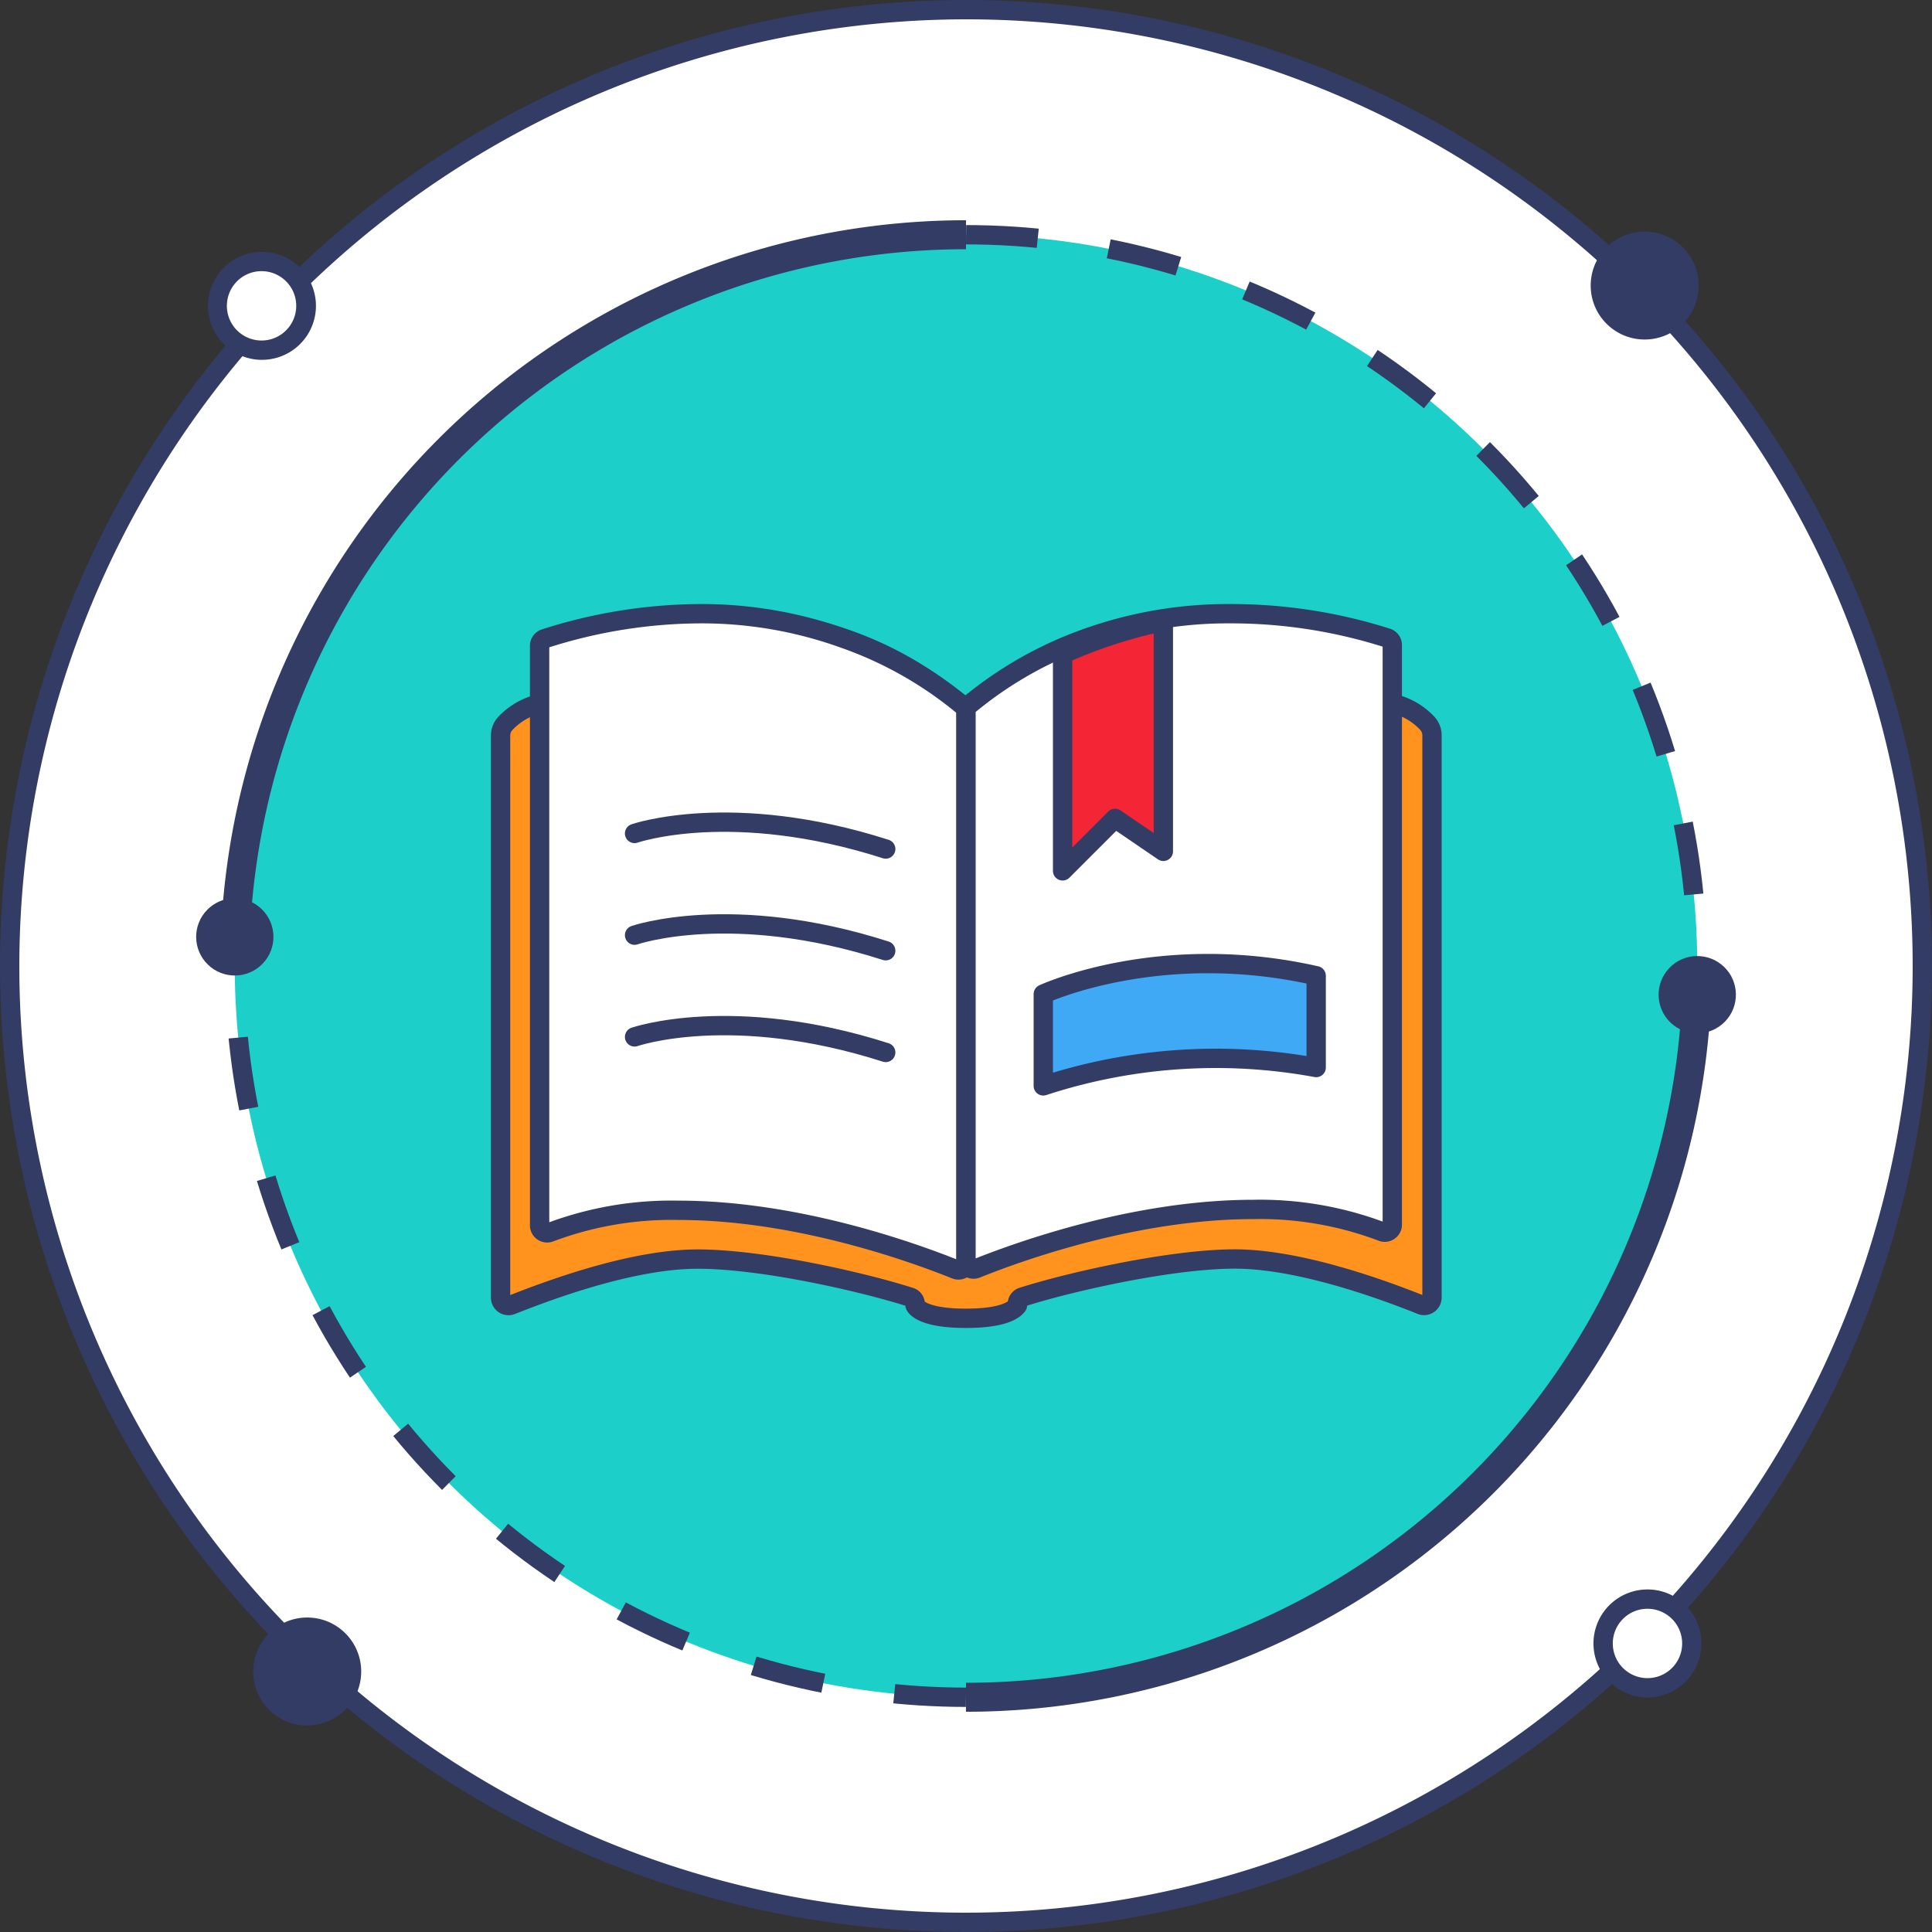 <svg xmlns="http://www.w3.org/2000/svg" width="200" height="200" viewBox="0 0 200 200">
  <rect x="0" y="0" width="200" height="200" fill="#333333" stroke="none"/>
  <title>hero-cap2</title>
  <g>
    <g>
      <path d="M100,199a99,99,0,1,1,99-99A99.11,99.11,0,0,1,100,199Z" style="fill: #fff"/>
      <path d="M100,2A98,98,0,1,1,2,100,98.11,98.11,0,0,1,100,2m0-2A100,100,0,1,0,200,100,100,100,0,0,0,100,0Z" style="fill: #323c64"/>
    </g>
    <g>
      <circle cx="100" cy="100" r="75.7" style="fill: #1ccfc9"/>
      <circle cx="100" cy="100" r="75.7" style="fill: none;stroke: #323c64;stroke-miterlimit: 10;stroke-width: 2px;stroke-dasharray: 7.432,7.432"/>
    </g>
    <path d="M24.3,100A75.7,75.7,0,0,1,100,24.3" style="fill: none;stroke: #323c64;stroke-miterlimit: 10;stroke-width: 3px"/>
    <path d="M175.7,100A75.7,75.7,0,0,1,100,175.7" style="fill: none;stroke: #323c64;stroke-miterlimit: 10;stroke-width: 3px"/>
    <g>
      <path d="M27.08,36.26a4.59,4.59,0,1,1,3.3-1.4A4.57,4.57,0,0,1,27.08,36.26Z" style="fill: #fff"/>
      <path d="M27.08,28.07h0a3.59,3.59,0,1,1-2.59,1.1,3.57,3.57,0,0,1,2.59-1.1m0-2A5.59,5.59,0,1,0,31,27.64a5.58,5.58,0,0,0-3.88-1.57Z" style="fill: #323c64"/>
    </g>
    <g>
      <path d="M170.55,174.73a4.59,4.59,0,1,1,3.31-1.4A4.57,4.57,0,0,1,170.55,174.73Z" style="fill: #fff"/>
      <path d="M170.55,166.54h0a3.59,3.59,0,1,1-2.59,1.1,3.57,3.57,0,0,1,2.59-1.1m0-2a5.59,5.59,0,1,0,3.88,1.57,5.58,5.58,0,0,0-3.88-1.57Z" style="fill: #323c64"/>
    </g>
    <circle cx="170.26" cy="29.57" r="5.59" transform="translate(30.75 131.54) rotate(-46.02)" style="fill: #323c64"/>
    <circle cx="31.79" cy="173.04" r="5.59" transform="translate(-114.79 75.75) rotate(-46.02)" style="fill: #323c64"/>
    <circle cx="24.3" cy="96.99" r="4" transform="translate(-62.36 47.12) rotate(-46.02)" style="fill: #323c64"/>
    <circle cx="175.7" cy="102.98" r="4" transform="translate(-20.41 157.89) rotate(-46.02)" style="fill: #323c64"/>
    <g>
      <path d="M100,136.47c-4.39,0-5.17-1.13-5.27-1.34a.74.74,0,0,0-.5-.85c-5.16-1.64-15.4-3.94-22-3.94s-14.87,3-19.28,4.75a.82.82,0,0,1-1.13-.76V76.16a1.85,1.85,0,0,1,.54-1.32,7,7,0,0,1,3.56-2,.74.74,0,0,0,.6-.72V67.91a1.36,1.36,0,0,1,.93-1.27,55.15,55.15,0,0,1,16.28-2.71c10.08,0,18.76,3.07,25.8,9.12a.74.74,0,0,0,1,0c7-6,15.73-9.12,25.8-9.12a55.16,55.16,0,0,1,16.28,2.72,1.36,1.36,0,0,1,.93,1.27V72.1a.74.74,0,0,0,.6.72,7,7,0,0,1,3.56,2,1.85,1.85,0,0,1,.54,1.32v58.18a.81.81,0,0,1-.25.59.81.81,0,0,1-.88.17c-4.41-1.77-12.78-4.75-19.28-4.75s-16.86,2.3-22,3.94a.74.74,0,0,0-.5.85C105.17,135.34,104.39,136.47,100,136.47Z" style="fill: #ff931e;stroke: #323c64;stroke-linecap: round;stroke-linejoin: round;stroke-width: 2px"/>
      <g>
        <path d="M70.25,125.29c12.15,0,24.1,4.28,28.68,6.12a.78.78,0,0,0,1.07-.72v-57a.78.78,0,0,0-.28-.6,40.05,40.05,0,0,0-12.38-7A43.48,43.48,0,0,0,72.7,63.53a53.29,53.29,0,0,0-16.31,2.58.78.78,0,0,0-.53.74v60a.78.78,0,0,0,1.07.72A35.68,35.68,0,0,1,70.25,125.29Z" style="fill: #fff;stroke: #323c64;stroke-linecap: round;stroke-linejoin: round;stroke-width: 2px"/>
        <path d="M127.3,63.53A43.48,43.48,0,0,0,112.66,66a40.06,40.06,0,0,0-12.38,7,.78.78,0,0,0-.28.6v57a.78.78,0,0,0,1.07.72c4.58-1.84,16.54-6.12,28.68-6.12a35.68,35.68,0,0,1,13.31,2.3.78.78,0,0,0,1.07-.72v-60a.78.78,0,0,0-.53-.74A53.3,53.3,0,0,0,127.3,63.53Z" style="fill: #fff;stroke: #323c64;stroke-linecap: round;stroke-linejoin: round;stroke-width: 2px"/>
      </g>
      <path d="M110,67.72V90.15l5.43-5.43,5,3.41V64.33A50.69,50.69,0,0,0,110,67.72Z" style="fill: #f42534;stroke: #323c64;stroke-linecap: round;stroke-linejoin: round;stroke-width: 2px"/>
      <path d="M65.69,86.28s10.05-3.5,26,1.61" style="fill: none;stroke: #323c64;stroke-linecap: round;stroke-linejoin: round;stroke-width: 2px"/>
      <path d="M65.69,96.81s10.05-3.5,26,1.61" style="fill: none;stroke: #323c64;stroke-linecap: round;stroke-linejoin: round;stroke-width: 2px"/>
      <path d="M65.69,107.34s10.05-3.5,26,1.61" style="fill: none;stroke: #323c64;stroke-linecap: round;stroke-linejoin: round;stroke-width: 2px"/>
      <path d="M108,102.91s12-5.59,28.25-1.9l0,9.5a57.4,57.4,0,0,0-28.25,1.9Z" style="fill: #3fa9f5;stroke: #323c64;stroke-linecap: round;stroke-linejoin: round;stroke-width: 2px"/>
    </g>
  </g>
</svg>
